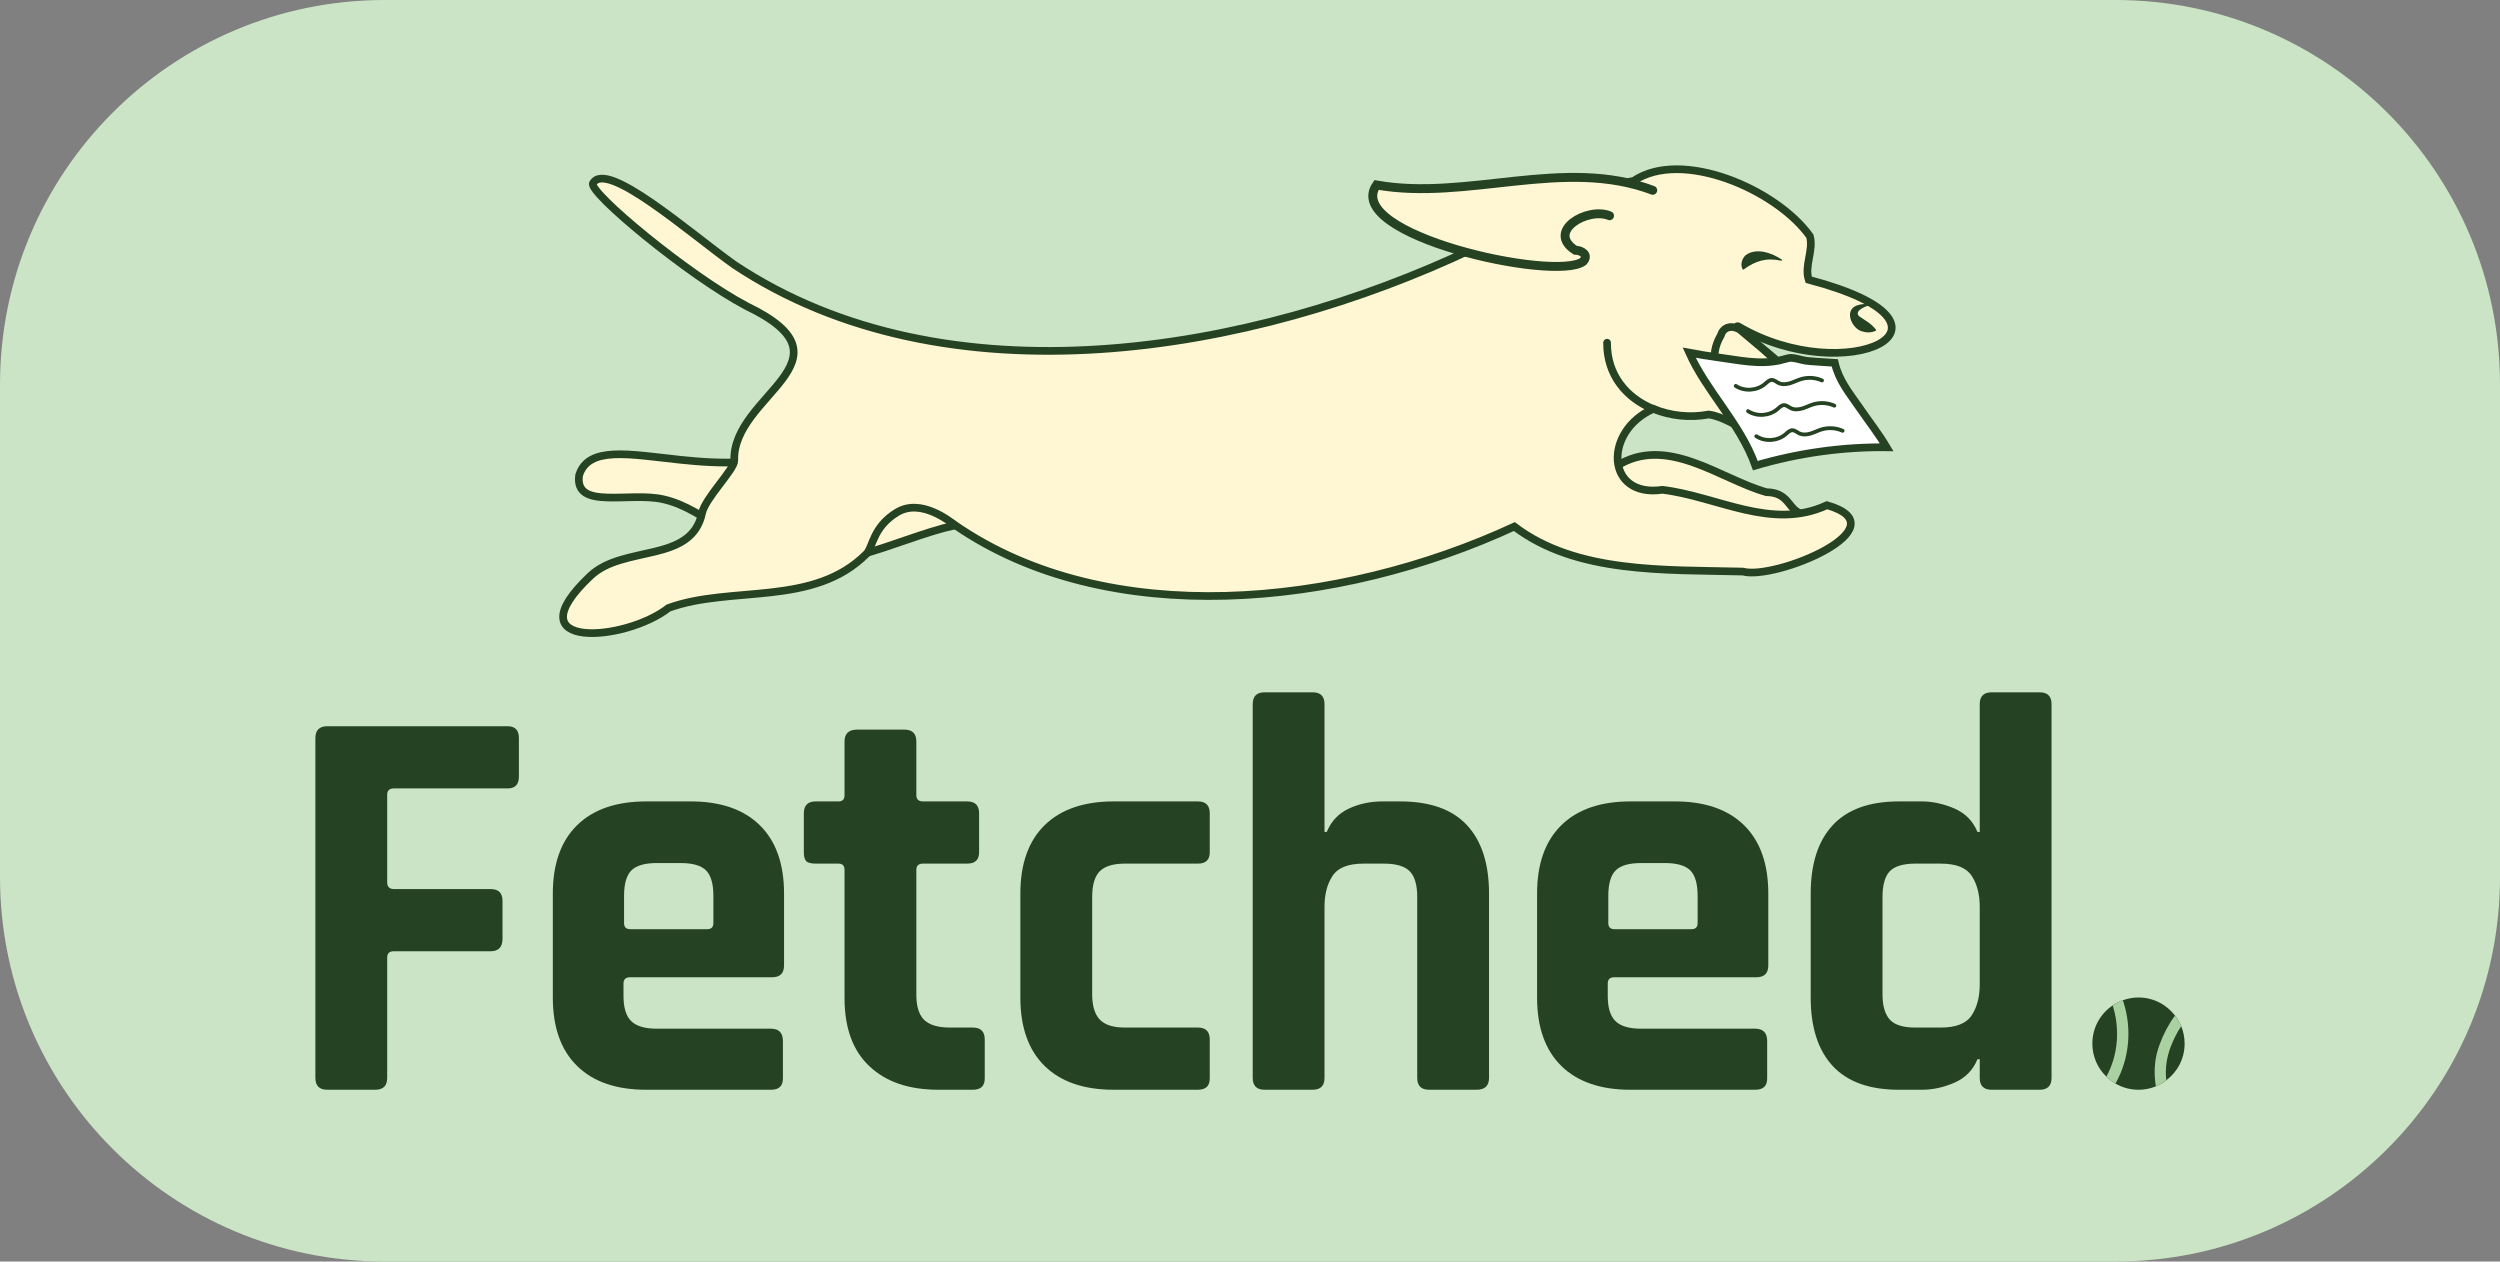 <svg width="325" height="164" viewBox="0 0 325 164" fill="none" xmlns="http://www.w3.org/2000/svg">
<rect x="0" y="0" width="325" height="164" fill="#808080" stroke="none"/>
<g clip-path="url(#clip0_3_5)">
<path d="M275 0H50C22.386 0 0 22.386 0 50V114C0 141.614 22.386 164 50 164H275C302.614 164 325 141.614 325 114V50C325 22.386 302.614 0 275 0Z" fill="#CAE4C5"/>
<path d="M48.79 141.667H42.543C41.514 141.667 41 141.153 41 140.124V95.954C41 94.925 41.514 94.411 42.543 94.411H65.988C66.973 94.411 67.458 94.925 67.458 95.954V100.952C67.458 101.981 66.973 102.495 65.988 102.495H51.216C50.628 102.495 50.334 102.76 50.334 103.303V114.695C50.334 115.283 50.628 115.577 51.216 115.577H63.783C64.812 115.577 65.326 116.091 65.326 117.12V122.044C65.326 123.117 64.812 123.661 63.783 123.661H51.216C50.628 123.661 50.334 123.926 50.334 124.47V140.124C50.334 141.153 49.819 141.667 48.79 141.667Z" fill="#254222"/>
<path d="M100.236 141.667H83.994C80.128 141.667 77.13 140.638 75.028 138.58C72.926 136.523 71.867 133.553 71.867 129.688V116.165C71.867 112.299 72.926 109.33 75.028 107.272C77.13 105.214 80.128 104.185 83.994 104.185H89.8C93.666 104.185 96.664 105.214 98.766 107.272C100.868 109.33 101.926 112.299 101.926 116.165V125.499C101.926 126.527 101.412 127.042 100.383 127.042H81.936C81.348 127.042 81.054 127.306 81.054 127.85V129.467C81.054 130.981 81.377 132.069 82.039 132.73C82.7 133.392 83.817 133.73 85.39 133.73H100.236C101.265 133.73 101.779 134.274 101.779 135.347V140.197C101.779 141.182 101.265 141.667 100.236 141.667ZM81.936 120.795H91.931C92.475 120.795 92.74 120.53 92.74 119.986V116.459C92.74 114.886 92.416 113.784 91.784 113.152C91.152 112.52 90.05 112.196 88.477 112.196H85.39C83.817 112.196 82.715 112.52 82.083 113.152C81.451 113.784 81.128 114.886 81.128 116.459V119.986C81.128 120.53 81.392 120.795 81.936 120.795Z" fill="#254222"/>
<path d="M108.982 112.269H106.042C105.41 112.269 104.984 112.152 104.793 111.931C104.601 111.711 104.499 111.329 104.499 110.799V105.728C104.499 104.699 105.013 104.185 106.042 104.185H108.982C109.526 104.185 109.79 103.92 109.79 103.377V96.395C109.79 95.366 110.334 94.851 111.407 94.851H117.58C118.609 94.851 119.124 95.366 119.124 96.395V103.377C119.124 103.92 119.418 104.185 120.006 104.185H125.738C126.767 104.185 127.282 104.699 127.282 105.728V110.799C127.282 111.784 126.767 112.269 125.738 112.269H120.006C119.418 112.269 119.124 112.534 119.124 113.078V129.32C119.124 130.834 119.462 131.922 120.153 132.598C120.844 133.259 121.961 133.583 123.533 133.583H126.473C127.502 133.583 128.017 134.097 128.017 135.126V140.197C128.017 141.182 127.502 141.667 126.473 141.667H121.99C118.168 141.667 115.185 140.653 113.024 138.61C110.863 136.581 109.79 133.627 109.79 129.761V113.078C109.79 112.534 109.526 112.269 108.982 112.269Z" fill="#254222"/>
<path d="M157.267 135.126V140.197C157.267 141.182 156.753 141.667 155.724 141.667H144.773C140.908 141.667 137.909 140.638 135.807 138.58C133.705 136.523 132.647 133.553 132.647 129.688V116.165C132.647 112.299 133.705 109.33 135.807 107.272C137.909 105.214 140.908 104.185 144.773 104.185H155.724C156.753 104.185 157.267 104.7 157.267 105.729V110.8C157.267 111.785 156.753 112.27 155.724 112.27H146.243C144.729 112.27 143.627 112.608 142.98 113.254C142.319 113.916 141.981 115.033 141.981 116.606V129.247C141.981 130.761 142.319 131.863 142.98 132.554C143.642 133.245 144.729 133.583 146.243 133.583H155.724C156.753 133.583 157.267 134.097 157.267 135.126Z" fill="#254222"/>
<path d="M170.643 141.667H164.396C163.367 141.667 162.853 141.153 162.853 140.124V91.544C162.853 90.515 163.367 90.001 164.396 90.001H170.643C171.672 90.001 172.186 90.515 172.186 91.544V108.154H172.48C173.068 106.728 174.038 105.714 175.391 105.097C176.743 104.479 178.169 104.185 179.683 104.185H182.035C185.9 104.185 188.796 105.214 190.707 107.272C192.618 109.33 193.573 112.299 193.573 116.165V140.124C193.573 141.153 193.029 141.667 191.956 141.667H185.783C184.754 141.667 184.239 141.153 184.239 140.124V116.606C184.239 115.033 183.916 113.916 183.255 113.254C182.593 112.593 181.476 112.27 179.903 112.27H177.257C175.244 112.27 173.906 112.813 173.215 113.886C172.524 114.959 172.186 116.282 172.186 117.855V140.124C172.186 141.153 171.672 141.667 170.643 141.667Z" fill="#254222"/>
<path d="M228.189 141.667H211.947C208.081 141.667 205.082 140.638 202.98 138.58C200.879 136.523 199.82 133.553 199.82 129.688V116.165C199.82 112.299 200.879 109.33 202.98 107.272C205.082 105.214 208.081 104.185 211.947 104.185H217.753C221.619 104.185 224.617 105.214 226.719 107.272C228.821 109.33 229.879 112.299 229.879 116.165V125.499C229.879 126.527 229.365 127.042 228.336 127.042H209.889C209.301 127.042 209.007 127.306 209.007 127.85V129.467C209.007 130.981 209.33 132.069 209.992 132.73C210.653 133.392 211.77 133.73 213.343 133.73H228.189C229.218 133.73 229.732 134.274 229.732 135.347V140.197C229.732 141.182 229.218 141.667 228.189 141.667ZM209.889 120.795H219.884C220.428 120.795 220.692 120.53 220.692 119.986V116.459C220.692 114.886 220.369 113.784 219.737 113.152C219.105 112.52 218.003 112.196 216.43 112.196H213.343C211.77 112.196 210.668 112.52 210.036 113.152C209.404 113.784 209.08 114.886 209.08 116.459V119.986C209.08 120.53 209.345 120.795 209.889 120.795Z" fill="#254222"/>
<path d="M249.869 141.667H246.856C243.035 141.667 240.168 140.638 238.257 138.58C236.347 136.523 235.391 133.553 235.391 129.688V116.165C235.391 112.299 236.347 109.33 238.257 107.272C240.168 105.214 243.035 104.185 246.856 104.185H249.869C251.236 104.185 252.633 104.494 254.059 105.097C255.484 105.714 256.484 106.728 257.072 108.154H257.366V91.544C257.366 90.515 257.88 90.001 258.909 90.001H265.156C266.185 90.001 266.7 90.515 266.7 91.544V140.124C266.7 141.153 266.185 141.667 265.156 141.667H258.909C257.88 141.667 257.366 141.153 257.366 140.124V137.698H257.072C256.484 139.124 255.484 140.138 254.059 140.756C252.633 141.373 251.236 141.667 249.869 141.667ZM257.366 127.997V117.855C257.366 116.282 257.028 114.959 256.337 113.886C255.646 112.813 254.308 112.27 252.295 112.27H248.988C247.415 112.27 246.312 112.608 245.68 113.254C245.048 113.916 244.725 115.033 244.725 116.606V129.247C244.725 130.761 245.048 131.863 245.68 132.554C246.312 133.245 247.415 133.583 248.988 133.583H252.295C254.308 133.583 255.646 133.039 256.337 131.966C257.028 130.893 257.366 129.57 257.366 127.997Z" fill="#254222"/>
<path d="M284 135.67C284 137.625 283.059 139.36 281.619 140.433C281.222 140.756 280.766 141.021 280.296 141.212C279.59 141.506 278.811 141.668 278.003 141.668C276.915 141.668 275.886 141.374 275.004 140.859C274.578 140.609 274.181 140.301 273.828 139.962C272.697 138.875 272.006 137.346 272.006 135.67C272.006 133.598 273.049 131.775 274.651 130.702C275.048 130.423 275.489 130.202 275.96 130.041C276.592 129.806 277.283 129.673 278.003 129.673C279.943 129.673 281.663 130.599 282.75 132.025C283.074 132.437 283.338 132.907 283.559 133.407C283.838 134.098 284 134.877 284 135.67Z" fill="#254222"/>
<path d="M282.192 136.082C281.663 137.479 281.442 138.934 281.619 140.433C281.222 140.756 280.766 141.021 280.296 141.212C280.252 141.168 280.237 141.124 280.237 141.08C279.958 139.242 280.105 137.435 280.781 135.7C281.266 134.407 281.913 133.142 282.751 132.025C283.074 132.437 283.339 132.907 283.559 133.407C282.986 134.245 282.545 135.171 282.192 136.082Z" fill="#AAD1A1"/>
<path d="M275.034 140.815C275.034 140.815 275.019 140.844 275.004 140.859C274.578 140.609 274.181 140.301 273.828 139.962C275.372 137.14 275.607 133.76 274.652 130.702C275.048 130.423 275.489 130.202 275.96 130.041C275.974 130.07 275.989 130.1 276.004 130.129C277.18 133.627 276.856 137.596 275.034 140.815Z" fill="#AAD1A1"/>
<path d="M210.11 60.618C216.68 56.414 223.676 62.338 229.644 63.984C232.305 64.028 232.466 65.836 233.642 66.527C234.818 67.218 235.583 69.099 233.054 69.04C230.526 68.981 223.397 65.322 220.84 65.895C218.282 66.468 212.403 64.337 211.183 64.748C209.963 65.16 210.11 60.618 210.11 60.618Z" fill="#FFF7D4" stroke="#254222" stroke-miterlimit="10"/>
<path d="M124.195 68.276C115.934 70.128 107.247 75.743 98.737 71.657C97.164 70.966 95.694 70.04 94.254 69.07C91.681 67.365 89.168 65.557 86.184 64.896C84.009 64.411 81.201 64.749 78.982 64.675C76.674 64.616 74.984 64.117 75.278 61.809C76.468 57.943 81.76 59.06 88.389 59.766C91.02 60.045 93.857 60.251 96.738 60.06C100.721 59.795 104.793 58.737 108.467 56.003L124.195 68.276Z" fill="#FFF7D4" stroke="#254222" stroke-miterlimit="10"/>
<path d="M225.969 42.421C225.822 42.333 225.69 42.539 225.808 42.642C228.336 44.773 235.127 49.491 235.127 52.637C235.127 53.769 234.583 54.871 233.231 55.871C229.615 59.119 225.793 54.371 222.133 53.886C219.693 54.342 217.135 54.063 214.931 53.151C208.404 56.047 208.713 64.763 216.121 63.676C223.294 64.543 230.305 69.011 237.508 65.675C247.415 68.541 230.761 75.464 226.572 74.303C216.268 74.053 204.935 74.567 196.866 68.453C174.009 79.021 144.024 81.946 124.195 68.291C123.534 67.835 119.741 64.69 116.596 66.615C113.45 68.526 113.494 71.143 112.642 71.995C105.733 78.933 95.047 76.067 86.904 79.036C81.304 83.431 66.444 84.592 76.762 74.861C81.054 70.805 89.888 73.259 91.27 66.689C91.681 64.734 95.488 61.03 95.459 59.869C95.165 51.329 111.848 46.89 97.046 39.79C89.462 35.792 76.439 24.959 77.085 23.827C78.849 20.726 89.624 30.251 95.444 34.41C122.99 52.754 162.618 46.066 191.545 32.308C198.159 29.163 200.055 28.399 203.936 26.311C207.816 24.224 212.373 23.519 212.373 23.519C218.561 19.3 230.908 24.577 235.288 30.706C235.788 32.544 234.539 34.557 235.127 36.365C257.777 42.318 239.904 50.667 225.969 42.421Z" fill="#FFF7D4" stroke="#254222" stroke-miterlimit="10"/>
<path d="M208.919 44.553C208.89 48.771 211.447 51.725 214.843 53.137L208.919 44.553Z" fill="#FFF7D4"/>
<path d="M208.919 44.553C208.89 48.771 211.447 51.725 214.843 53.137" stroke="#254222" stroke-miterlimit="10" stroke-linecap="round"/>
<path d="M231.614 33.823C229.967 33.073 227.087 32.764 226.601 35.013L231.614 33.823Z" fill="#FFF7D4"/>
<path d="M231.584 33.896C229.615 33.47 228.248 33.896 226.675 35.028C226.631 35.072 226.557 35.042 226.528 34.998C226.234 34.425 226.425 33.675 226.91 33.191C228.336 32.117 230.394 32.911 231.643 33.749C231.702 33.793 231.658 33.896 231.584 33.881V33.896Z" fill="#254222"/>
<path d="M243.049 39.658C242.447 39.864 241.021 40.393 241.668 41.099C242.417 41.628 243.182 41.98 243.873 42.848C243.902 42.877 243.902 42.936 243.873 42.98C243.27 43.289 242.623 43.259 242.02 43.068C240.756 42.686 239.698 40.408 241.33 39.731C241.932 39.496 242.491 39.511 243.035 39.526C243.123 39.526 243.138 39.643 243.049 39.673V39.658Z" fill="#254222"/>
<path d="M226.278 42.935C229.35 45.64 237.405 51.108 231.863 55.165C227.336 53.68 220.531 48.991 223.706 43.597C224.029 42.524 225.043 42.259 225.999 42.744L226.278 42.921V42.935Z" fill="#FFF7D4" stroke="#254222" stroke-miterlimit="10"/>
<path d="M219.596 45.845C220.842 46.076 222.096 46.291 223.361 46.459H223.362C225.986 46.801 228.725 47.474 231.514 46.818L231.515 46.819C231.764 46.764 232.046 46.675 232.246 46.621C232.468 46.56 232.653 46.523 232.826 46.522C233.099 46.529 233.396 46.587 233.73 46.666C234.045 46.742 234.416 46.84 234.762 46.896C234.763 46.896 234.765 46.897 234.766 46.897L234.769 46.898C234.979 46.933 235.639 46.982 236.394 47.034C237.054 47.079 237.826 47.126 238.522 47.171C239.047 49.469 240.437 51.121 241.697 52.95C242.921 54.727 244.207 56.363 245.268 58.148C239.506 58.086 233.722 58.901 228.198 60.532C227.205 57.72 225.54 55.243 223.874 52.838C222.281 50.538 220.693 48.305 219.596 45.845Z" fill="white" stroke="#254222"/>
<path d="M225.646 50.167C226.793 50.917 228.424 50.8 229.468 49.903C229.718 49.682 229.982 49.403 230.32 49.389C230.644 49.389 230.908 49.638 231.202 49.785C231.673 50.02 232.231 49.962 232.716 49.815C233.201 49.668 233.672 49.418 234.171 49.271C235.053 49.021 236.023 49.08 236.861 49.462" stroke="#254222" stroke-width="0.5" stroke-miterlimit="10" stroke-linecap="round"/>
<path d="M227.248 53.445C228.394 54.195 230.026 54.077 231.07 53.181C231.32 52.96 231.584 52.681 231.922 52.666C232.246 52.666 232.51 52.916 232.804 53.063C233.274 53.298 233.833 53.239 234.318 53.093C234.803 52.946 235.274 52.696 235.773 52.549C236.655 52.299 237.625 52.358 238.463 52.74" stroke="#254222" stroke-width="0.5" stroke-miterlimit="10" stroke-linecap="round"/>
<path d="M228.321 56.708C229.467 57.458 231.099 57.34 232.143 56.443C232.393 56.223 232.657 55.944 232.995 55.929C233.319 55.929 233.583 56.179 233.877 56.326C234.347 56.561 234.906 56.502 235.391 56.355C235.876 56.208 236.347 55.958 236.846 55.811C237.728 55.562 238.698 55.62 239.536 56.002" stroke="#254222" stroke-width="0.5" stroke-miterlimit="10" stroke-linecap="round"/>
<path d="M214.857 24.739C203.333 20.373 190.751 26.15 178.948 24.048C174.48 30.486 202.113 36.674 205.803 33.999C206.582 33.161 205.656 32.544 204.788 32.529C200.937 30.045 206.405 26.87 209.242 28.046" fill="#FFF7D4"/>
<path d="M214.857 24.739C203.333 20.373 190.751 26.15 178.948 24.048C174.48 30.486 202.113 36.674 205.803 33.999C206.582 33.161 205.656 32.544 204.788 32.529C200.937 30.045 206.405 26.87 209.242 28.046" stroke="#254222" stroke-width="1.16" stroke-miterlimit="10" stroke-linecap="round"/>
</g>
<defs>
<clipPath id="clip0_3_5">
<rect width="325" height="164" fill="white"/>
</clipPath>
</defs>
</svg>
